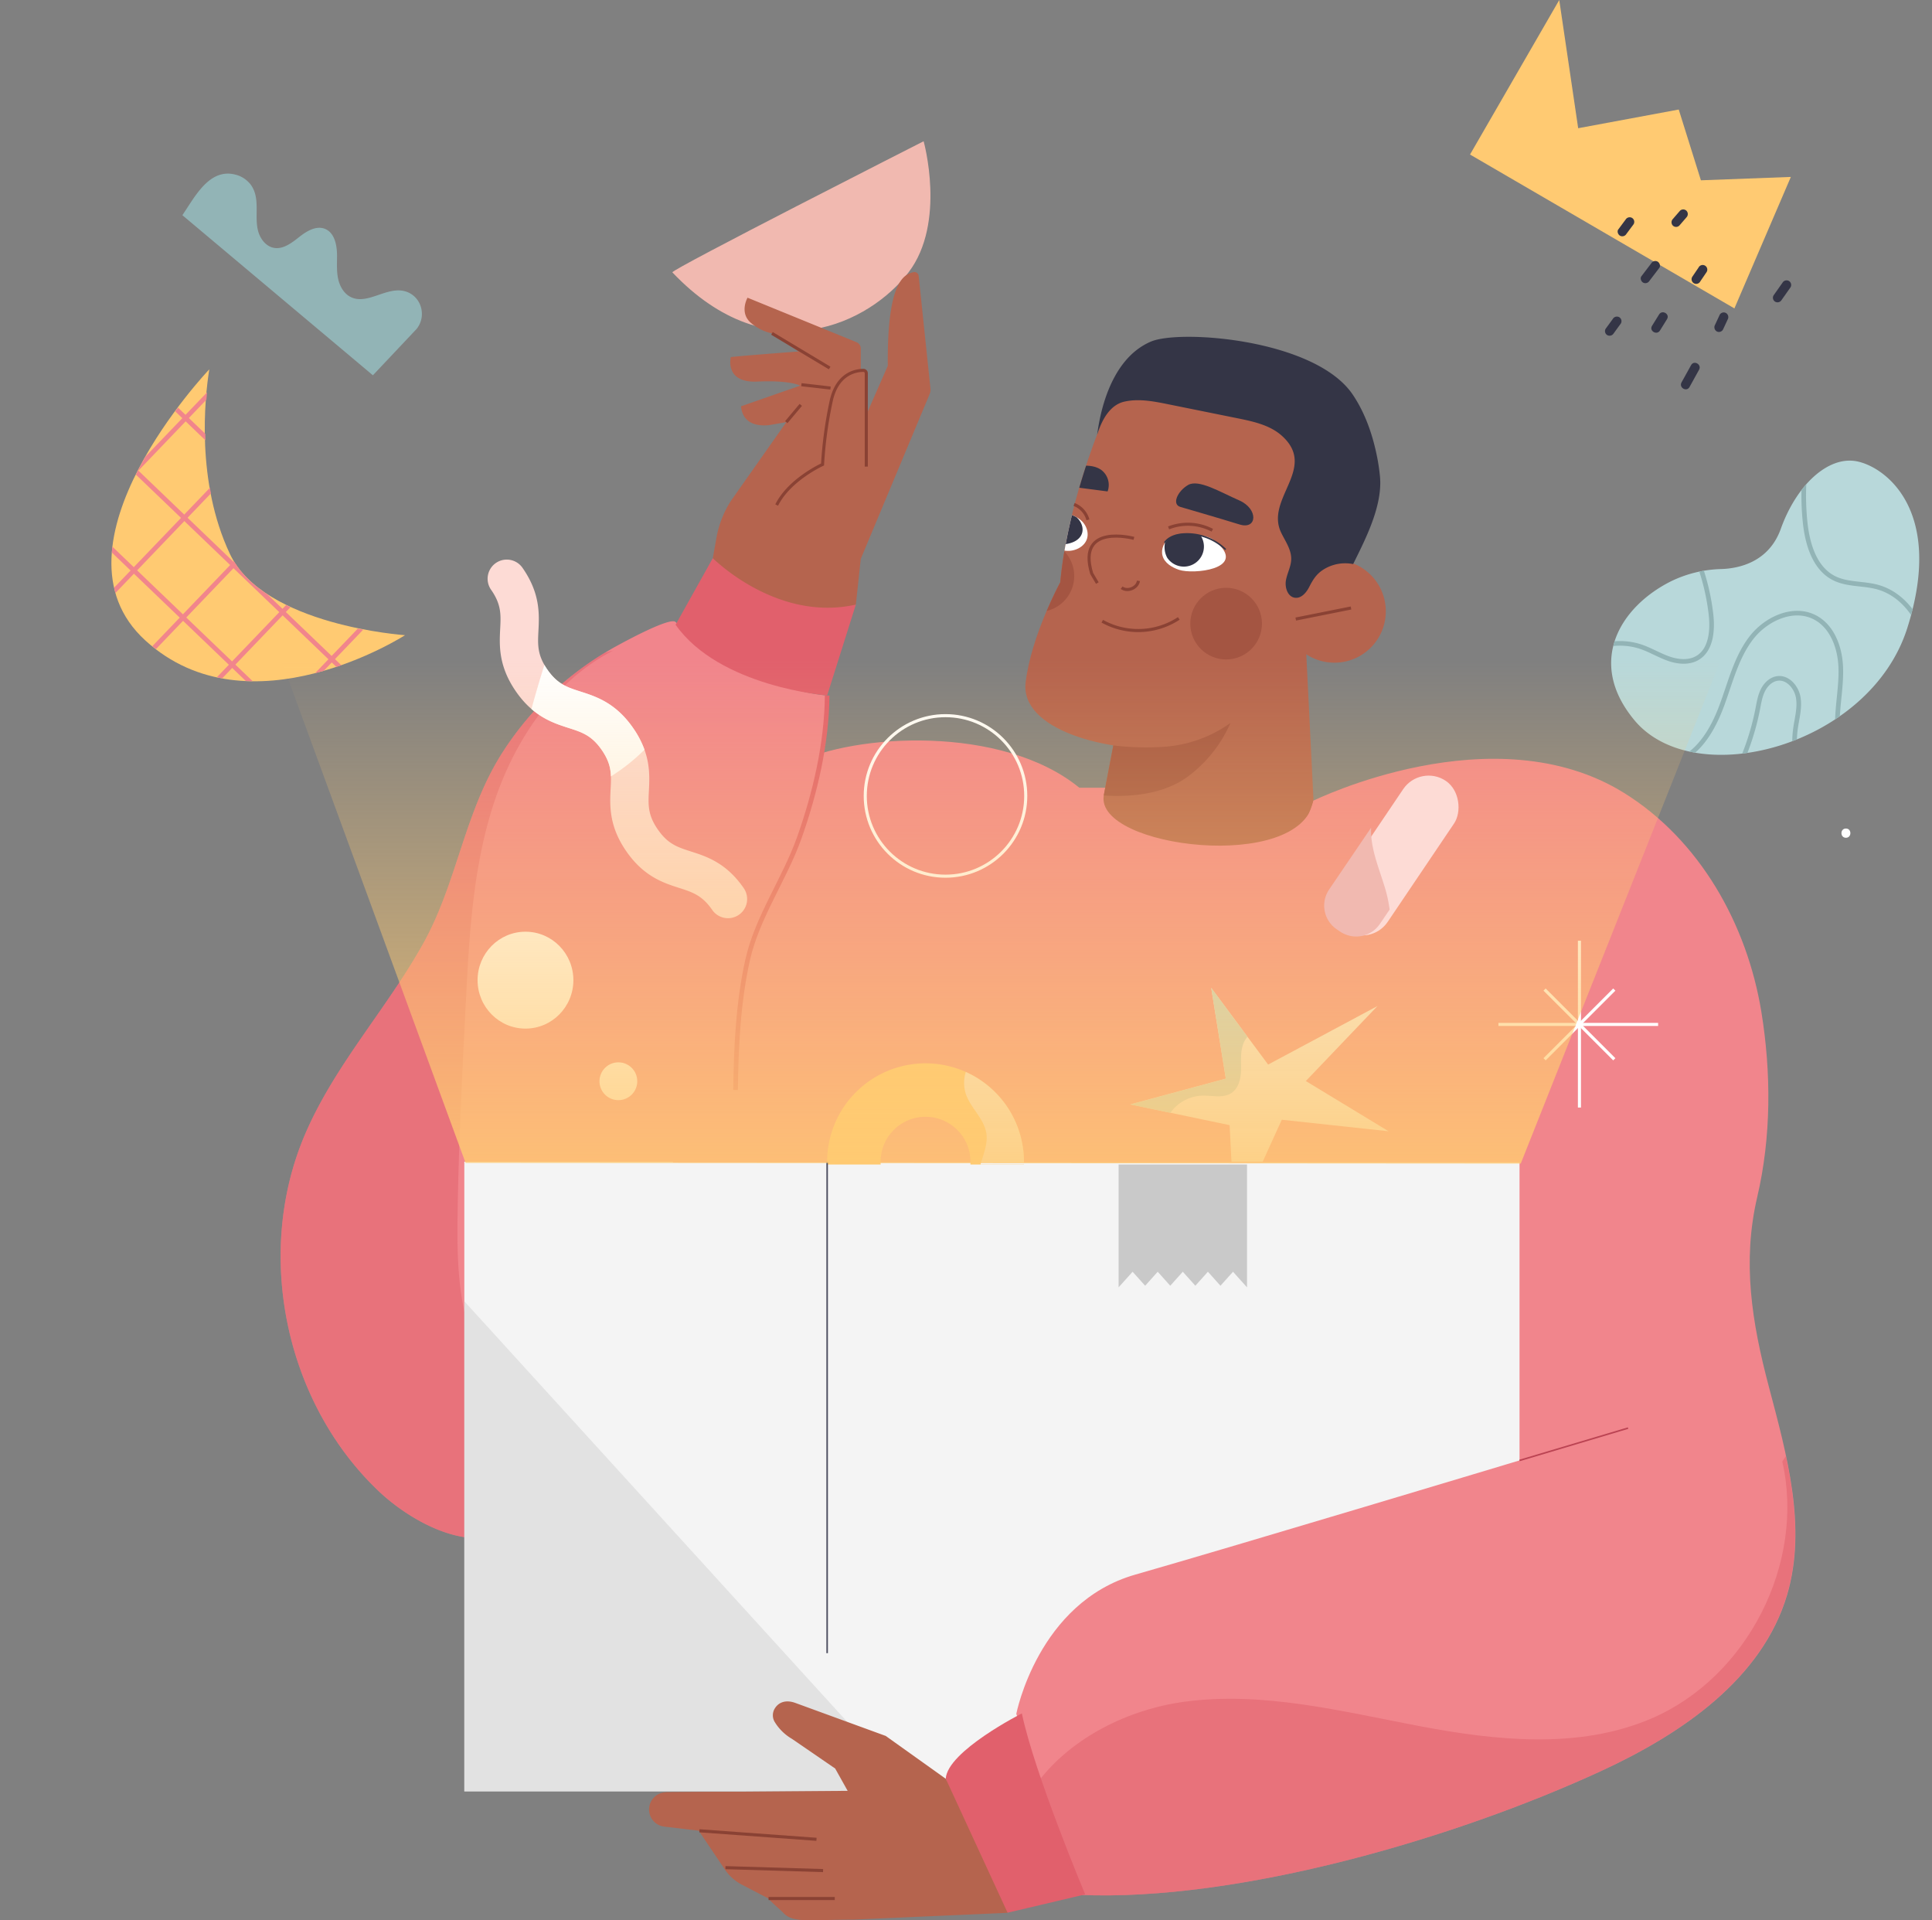 <svg xmlns="http://www.w3.org/2000/svg" xmlns:xlink="http://www.w3.org/1999/xlink" viewBox="0 0 1254.36 1246.48"><rect x="0" y="0" width="1254.36" height="1246.48" fill="#808080" stroke="none"/><defs><clipPath id="clip-path" transform="translate(72.34)"><path d="M64,239.68S-45.37,353.73,21.87,415.48s168.61-2.84,168.61-2.84-91.72-6.45-113.54-53.17S60.92,258.48,64,239.68Z" fill="none"/></clipPath><clipPath id="clip-path-2" transform="translate(72.34)"><path d="M1045.37,369.38a79,79,0,0,0-33.29,8.2c-32.39,16.44-54.57,52.13-23.35,89.83,39.12,47.25,152.88,17,177.22-59.64s-14.45-104.84-32.88-108.34-38.93,15.16-49.2,43.81C1076,365.23,1056.22,369,1045.37,369.38Z" fill="#b8d8da"/></clipPath><clipPath id="clip-path-3" transform="translate(72.34)"><rect x="427.89" y="672.39" width="202.64" height="83.55" fill="none"/></clipPath><linearGradient id="linear-gradient" x1="652.14" y1="820.82" x2="652.14" y2="428.08" gradientUnits="userSpaceOnUse"><stop offset="0" stop-color="#ffca72"/><stop offset="1" stop-color="#ffca72" stop-opacity="0"/></linearGradient></defs><g style="isolation:isolate"><g id="Layer_2" data-name="Layer 2"><g id="Layer_1-2" data-name="Layer 1"><path d="M63.54,239.75s-109,114.43-41.51,176,168.6-3.43,168.6-3.43S98.89,406.15,76.9,359.5,60.53,258.57,63.54,239.75Z" transform="translate(72.34)" fill="#ffca72"/><g clip-path="url(#clip-path)"><line x1="1.04" y1="353.51" x2="165.22" y2="510.94" fill="none" stroke="#f1858c" stroke-miterlimit="10" stroke-width="3"/><line x1="33.79" y1="319.36" x2="197.97" y2="476.79" fill="none" stroke="#f1858c" stroke-miterlimit="10" stroke-width="3"/><line x1="66.53" y1="285.21" x2="230.72" y2="442.64" fill="none" stroke="#f1858c" stroke-miterlimit="10" stroke-width="3"/><line x1="99.28" y1="251.06" x2="263.46" y2="408.49" fill="none" stroke="#f1858c" stroke-miterlimit="10" stroke-width="3"/><line x1="132.03" y1="216.9" x2="296.21" y2="374.34" fill="none" stroke="#f1858c" stroke-miterlimit="10" stroke-width="3"/><line x1="158.28" y1="231.99" x2="17.21" y2="379.11" fill="none" stroke="#f1858c" stroke-miterlimit="10" stroke-width="3"/><line x1="190.19" y1="262.58" x2="49.11" y2="409.7" fill="none" stroke="#f1858c" stroke-miterlimit="10" stroke-width="3"/><line x1="222.09" y1="293.17" x2="81.01" y2="440.29" fill="none" stroke="#f1858c" stroke-miterlimit="10" stroke-width="3"/><line x1="253.99" y1="323.76" x2="112.91" y2="470.88" fill="none" stroke="#f1858c" stroke-miterlimit="10" stroke-width="3"/><line x1="285.89" y1="354.35" x2="144.81" y2="501.47" fill="none" stroke="#f1858c" stroke-miterlimit="10" stroke-width="3"/></g><polyline points="723.82 511.33 679.6 511.33 704.17 701.87 907.63 526.39 839.65 518.09" fill="#f1858c"/><path d="M366.29,403.77c-3.44-3.53-34.09,13.29-37.24,15a204.71,204.71,0,0,0-74.56,68.78c-25.43,39.11-29.69,84.92-52.16,125.13-23.76,42.54-57.63,79-76.83,124.17C92.7,814,112.81,910.49,173.67,968.1c19.27,18.24,56.2,39.88,83.44,25.93,14.37-7.37,25.62-27.46,35.12-40.66,24.69-34.28,42.78-74,59.91-112.36,44.31-99.31,81.64-204.63,102.64-311.51,5-25.69,9.21-51.79,9.91-78C464.69,451.49,408.66,447.62,366.29,403.77Z" transform="translate(72.34)" fill="#f1858c"/><path d="M308.36,928.78c-22.44-6.49-43.07-15.67-58.1-32.89-24.16-27.69-26-67.87-25.55-104.62.61-46.75,3-93.45,5.36-140.14,2.2-43.37,4.51-87.31,17.86-128.63s39.24-80.4,77.87-100.21q-2.78.72-5.53,1.48a205.33,205.33,0,0,0-65.78,63.76c-25.43,39.11-29.69,84.92-52.16,125.13-23.76,42.54-57.63,79-76.83,124.17C92.7,814,112.81,910.49,173.67,968.1c19.27,18.24,56.2,39.88,83.44,25.93,14.37-7.37,25.62-27.46,35.12-40.66C297.94,945.44,303.29,937.21,308.36,928.78Z" transform="translate(72.34)" fill="#e1606c" opacity="0.52"/><path d="M641,279.43s-20.72,50.51-25,98.56c0,0-18.82,34.54-22.45,65s52.06,45.88,97,42.74C737.91,482.43,760,442.2,760,442.2s66-84.84,47.9-142.91S662.26,207.17,641,279.43Z" transform="translate(72.34)" fill="#b5644e"/><circle cx="866.37" cy="396.81" r="33.37" fill="#b5644e"/><path d="M775.1,410.92l5.37,108.78c-7.92,47.17-141.91,30.77-136.18-3.34l15.77-82.67" transform="translate(72.34)" fill="#b5644e"/><path d="M718.62,353c-5.92-5.6-9.6-5.25-18.26-6-4.57-.37-9.21-.79-13,1.84s-6.14,7.5-4.92,11.92c1.3,4.72,6.08,7.58,10.72,9.14C702.4,373,736.05,369.49,718.62,353Z" transform="translate(72.34)" fill="#fff"/><path d="M685.45,362a14.46,14.46,0,0,1-1.44-9.5,17.43,17.43,0,0,1,3.39-3.58c5-4.32,18.14-1.6,19.73-1.35A13,13,0,1,1,685.45,362Z" transform="translate(72.34)" fill="#343546"/><path d="M694,329.05s26.74,7.76,38.39,11.39,12.38-10.14-.15-15.62-26.36-13.95-33.21-10S688.29,327.38,694,329.05Z" transform="translate(72.34)" fill="#343546"/><circle cx="796.07" cy="404.81" r="23.26" fill="#a45542"/><path d="M663.87,349.47s-37.4-10.19-27.44,22.79l3.68,6.23" transform="translate(72.34)" fill="none" stroke="#8a4234" stroke-miterlimit="10" stroke-width="2"/><path d="M643.31,403.25A48,48,0,0,0,693,401.43" transform="translate(72.34)" fill="none" stroke="#8a4234" stroke-miterlimit="10" stroke-width="2"/><path d="M655.88,381.49c3.77,2.86,10.21.24,10.92-4.44" transform="translate(72.34)" fill="none" stroke="#8a4234" stroke-miterlimit="10" stroke-width="2"/><path d="M821.9,297.39c.77,4,1.34,8,1.72,12,1.74,18.84-9.19,40.15-17.42,56.77a26.51,26.51,0,0,0-19.46,3.67c-4.52,2.92-6.7,6.55-9.11,11.26-1.86,3.65-5.12,7.45-9.19,6.93-4.7-.59-6.7-6.57-5.89-11.25s3.33-9,3.44-13.76c.14-6.21-3.81-11.64-6.52-17.23-10.63-22,23.64-41.7.69-62.69-7.79-7.12-18.68-9.48-29-11.57l-45.21-9.14c-9.34-1.88-19-3.77-28.32-1.66S643,272.56,640,282.19c3.14-23.89,12.76-51.06,34.94-60.47,19-8.05,106.54-1.57,130.93,34.34C814.18,268.35,819.07,282.8,821.9,297.39Z" transform="translate(72.34)" fill="#343546"/><path d="M683.8,352.24c2.61-3.71,7.41-5.2,11.93-5.56a35.89,35.89,0,0,1,27.68,10.05" transform="translate(72.34)" fill="none" stroke="#343546" stroke-miterlimit="10"/><path d="M646.77,319a12.19,12.19,0,0,0-3.95-13.83c-2.86-2.12-6.38-2.79-10-2.89-1.42,4.33-2.92,9.15-4.43,14.33Z" transform="translate(72.34)" fill="#343546"/><path d="M624.59,378.77a23.24,23.24,0,0,0-5.88-20.85c-1.13,6.64-2,13.38-2.64,20.07,0,0-4.08,7.49-8.81,18.57A23.25,23.25,0,0,0,624.59,378.77Z" transform="translate(72.34)" fill="#a45542"/><path d="M768.93,401.84l35.88-7.18" transform="translate(72.34)" fill="none" stroke="#8a4234" stroke-miterlimit="10" stroke-width="2"/><path d="M619.86,357.54c5.74.51,12.15-2.62,13.64-8.19,1-3.82-.48-8-3.24-10.87a17.12,17.12,0,0,0-6.65-4.09c-1.8,7.38-3.46,15.13-4.82,23C619.15,357.47,619.5,357.51,619.86,357.54Z" transform="translate(72.34)" fill="#fff"/><path d="M619.57,353.16l.19,0c4.15-.61,8.74-2.49,10.29-6.67,1.42-3.84-.46-8.16-3.5-10.75a20.49,20.49,0,0,0-2.94-1.33C622.14,340.43,620.77,346.74,619.57,353.16Z" transform="translate(72.34)" fill="#343546"/><path d="M686.37,342.68a34.2,34.2,0,0,1,28.39,1.53" transform="translate(72.34)" fill="none" stroke="#8a4234" stroke-miterlimit="10" stroke-width="2"/><rect x="301.46" y="754.12" width="686.2" height="408.74" fill="#f4f4f4"/><polygon points="301.46 844.68 591.17 1162.86 301.46 1162.86 301.46 844.68" fill="#c9c9c9" opacity="0.41"/><path d="M780.47,519.7s117.08-57.64,201.76-4.9c49,30.55,79.68,85,89,142,6.46,39.61,6.43,81.3-2.65,120.1-9.89,42.22-3.5,81.56,7.45,123,11.7,44.3,24.88,91.15,12,135.11-16.16,55-68.83,90.63-120.85,114.63-94.17,43.46-235,84.8-338.57,80.4l-41.11-117.52s14-72.32,77.27-90.4S914.22,948,914.22,948V754.57H364.59s23.87-231.19,79.55-259.16c38.05-19.11,134.17-25.12,184.25,15.92L654.2,658.48S762.63,580.68,780.47,519.7Z" transform="translate(72.34)" fill="#f1858c"/><line x1="986.56" y1="948.03" x2="1057.04" y2="927.02" fill="none" stroke="#bb4453" stroke-miterlimit="10"/><path d="M366.29,405.54l24.16-43.23s35.92,32.59,92.88,30.14l-18.64,59S394.8,446,366.29,405.54Z" transform="translate(72.34)" fill="#e1606c"/><path d="M683.48,484.76a177.28,177.28,0,0,1-33-.89l-6.2,32.49c18.35,1.23,39-1.09,54-11.83a86.17,86.17,0,0,0,28.24-35.21A84,84,0,0,1,683.48,484.76Z" transform="translate(72.34)" fill="#a45542"/><path d="M591.1,1112.23s-48.38,24.5-49.41,42.38c0,0,18.54,74.39,40.15,87l50.37-11.89S599.38,1151.56,591.1,1112.23Z" transform="translate(72.34)" fill="#e1606c"/><path d="M464.69,451.49c-.22,30.82-7.81,63.55-18.2,92.64-9.49,26.57-27.07,51-33.34,78.63-6.16,27.17-7.62,57.08-7.91,84.79" transform="translate(72.34)" fill="none" stroke="#e1606c" stroke-miterlimit="10" stroke-width="3"/><polygon points="798.34 730.37 799.53 754.12 819.81 754.12 832.2 726.86 901.54 734.34 847.82 701.74 894.31 653.07 823.34 691.05 786.37 641.22 795.87 700.17 733.9 716.89 798.34 730.37" fill="#f4f4f4"/><path d="M735.23,676.71a15.85,15.85,0,0,1,2.36-3.74l-23.4-31.54-.13,0,9.47,58.78-62,16.72,26,5.45a26.51,26.51,0,0,1,20.6-11.16c6.46-.19,13.59,1.88,19-1.67,4.87-3.2,6.22-9.72,6.3-15.55S732.87,682,735.23,676.71Z" transform="translate(72.34)" fill="#b8d8da"/><path d="M1045.37,369.38a79,79,0,0,0-33.29,8.2c-32.39,16.44-54.57,52.13-23.35,89.83,39.12,47.25,152.88,17,177.22-59.64s-14.45-104.84-32.88-108.34-38.93,15.16-49.2,43.81C1076,365.23,1056.22,369,1045.37,369.38Z" transform="translate(72.34)" fill="#b8d8da"/><g clip-path="url(#clip-path-2)"><path d="M980,488a35.89,35.89,0,0,0,37.4,5.87c14.44-6.37,22.85-21.52,28.31-36.33s9.25-30.67,18.81-43.24,27.36-20.82,41.4-13.59c11.07,5.7,16.15,19,16.81,31.46s-2.1,24.82-2.16,37.27,3.3,26,13.23,33.51" transform="translate(72.34)" fill="none" stroke="#92b4b6" stroke-miterlimit="10" stroke-width="3"/><path d="M1046.9,516.11a166.84,166.84,0,0,0,22-56c.8-4.16,1.48-8.41,3.4-12.19s5.36-7.06,9.57-7.54c6.66-.76,12.22,5.83,13.32,12.45s-.84,13.31-1.78,20a67.14,67.14,0,0,0,7.54,41.3" transform="translate(72.34)" fill="none" stroke="#92b4b6" stroke-miterlimit="10" stroke-width="3"/><path d="M1108.65,265a167.25,167.25,0,0,0-9,74.05c1.48,14.17,6.12,29.93,18.86,36.3,8.63,4.3,18.93,3.18,28.22,5.76,16.93,4.68,28.37,21.35,32,38.53s1,35-1.7,52.37" transform="translate(72.34)" fill="none" stroke="#92b4b6" stroke-miterlimit="10" stroke-width="3"/><path d="M1019.46,341.92a144.53,144.53,0,0,1,19.07,56.93c1.19,10.47.11,23.16-9,28.36-5.54,3.14-12.5,2.44-18.51.34s-11.51-5.46-17.52-7.56c-18.44-6.47-40.78.81-51.89,16.9" transform="translate(72.34)" fill="none" stroke="#92b4b6" stroke-miterlimit="10" stroke-width="3"/></g><g clip-path="url(#clip-path-3)"><path d="M528.58,690.24a63.89,63.89,0,1,0,63.88,63.88A63.88,63.88,0,0,0,528.58,690.24Zm0,93.06a29.18,29.18,0,1,1,29.17-29.18A29.17,29.17,0,0,1,528.58,783.3Z" transform="translate(72.34)" fill="#ffca72"/><path d="M592.46,754.12a63.87,63.87,0,0,0-37.76-58.29,23.81,23.81,0,0,0-.2,13.56c2.82,9.48,12,16.4,13.53,26.17,1.36,8.54-3.47,16.74-4.92,25.26-2.16,12.79,4.26,26.52,15.27,33.29A63.62,63.62,0,0,0,592.46,754.12Z" transform="translate(72.34)" fill="#f4f4f4"/></g><path d="M364.2,176.8c-1.46-1.53,163.13-85.11,163.13-85.11s14.82,52.81-9.79,85.11S427.25,243.22,364.2,176.8Z" transform="translate(72.34)" fill="#f1b9b0"/><polygon points="954.42 100.31 1012.35 0 1024.64 83.23 1089.93 71.1 1104.32 117.04 1162.72 114.85 1126.07 200.2 954.42 100.31" fill="#ffca72"/><path d="M1020.5,139l-4.63,5.35" transform="translate(72.34)" fill="#fff"/><path d="M1018.38,136.83l-4.63,5.35a3.08,3.08,0,0,0,0,4.24,3,3,0,0,0,4.24,0l4.63-5.35a3.08,3.08,0,0,0,0-4.24,3,3,0,0,0-4.24,0Z" transform="translate(72.34)" fill="#343546"/><path d="M1033,175.2l-4,5.91" transform="translate(72.34)" fill="#fff"/><path d="M1030.44,173.69l-4,5.9a3,3,0,1,0,5.18,3l4-5.9a3,3,0,1,0-5.18-3Z" transform="translate(72.34)" fill="#343546"/><path d="M1087.55,185l-5.85,8.3" transform="translate(72.34)" fill="#fff"/><path d="M1085,183.45l-5.85,8.3a3,3,0,0,0,1.08,4.11,3.06,3.06,0,0,0,4.1-1.08l5.85-8.3a3,3,0,0,0-1.07-4.1,3.07,3.07,0,0,0-4.11,1.07Z" transform="translate(72.34)" fill="#343546"/><path d="M1046.8,205.81l-3.1,6.67" transform="translate(72.34)" fill="#fff"/><path d="M1044.21,204.29l-3.1,6.67a3.1,3.1,0,0,0,1.08,4.11,3,3,0,0,0,4.1-1.08l3.1-6.67a3.08,3.08,0,0,0-1.08-4.1,3,3,0,0,0-4.1,1.07Z" transform="translate(72.34)" fill="#343546"/><path d="M1002.36,172.41l-6.42,8.43" transform="translate(72.34)" fill="#fff"/><path d="M999.77,170.9l-6.42,8.43c-1,1.29-.2,3.35,1.08,4.1a3.07,3.07,0,0,0,4.1-1.08l6.42-8.43c1-1.29.21-3.35-1.07-4.1a3.08,3.08,0,0,0-4.11,1.08Z" transform="translate(72.34)" fill="#343546"/><path d="M985.71,144,981,150.41" transform="translate(72.34)" fill="#fff"/><path d="M983.12,142.5l-4.75,6.39c-1,1.3-.21,3.35,1.08,4.11a3.07,3.07,0,0,0,4.1-1.08l4.75-6.39a3,3,0,0,0-1.07-4.1,3.07,3.07,0,0,0-4.11,1.07Z" transform="translate(72.34)" fill="#343546"/><path d="M1007.4,205.67l-4.58,7.39" transform="translate(72.34)" fill="#fff"/><path d="M1004.81,204.15l-4.58,7.39c-2,3.29,3.15,6.31,5.18,3l4.58-7.39c2-3.29-3.14-6.31-5.18-3Z" transform="translate(72.34)" fill="#343546"/><path d="M1028.21,238.5,1022,249.73" transform="translate(72.34)" fill="#fff"/><path d="M1025.62,237l-6.22,11.23c-1.88,3.38,3.3,6.41,5.18,3L1030.8,240c1.87-3.38-3.31-6.41-5.18-3Z" transform="translate(72.34)" fill="#343546"/><path d="M977.4,208.49l-4.69,6.44" transform="translate(72.34)" fill="#fff"/><path d="M974.81,207l-4.69,6.43a3,3,0,0,0,1.08,4.11,3.08,3.08,0,0,0,4.1-1.08L980,210a3,3,0,0,0-1.07-4.11,3.09,3.09,0,0,0-4.11,1.08Z" transform="translate(72.34)" fill="#343546"/><path d="M334.26,552.55c-11.37-16.46-10.68-29.82-10.14-40.55.47-9.09.8-15.65-5.76-25.15s-12.82-11.51-21.48-14.29c-10.23-3.28-23-7.38-34.33-23.83s-10.69-29.81-10.14-40.55c.46-9.08.8-15.65-5.76-25.14a12.44,12.44,0,1,1,20.46-14.14c11.36,16.46,10.68,29.82,10.13,40.55-.46,9.08-.8,15.65,5.77,25.15s12.81,11.5,21.48,14.29c10.23,3.28,23,7.37,34.33,23.83s10.69,29.81,10.14,40.55c-.46,9.08-.8,15.64,5.76,25.14s12.82,11.51,21.48,14.29c10.24,3.29,23,7.38,34.34,23.84a12.43,12.43,0,0,1-20.46,14.13c-6.56-9.5-12.82-11.51-21.48-14.29C358.36,573.09,345.63,569,334.26,552.55Z" transform="translate(72.34)" fill="#fddbd5"/><path d="M304.49,448.89c-8.67-2.79-14.92-4.8-21.48-14.29-.72-1-1.34-2-1.89-3q-3.47,11-6.62,22.17c-.6,2.15-1.2,4.3-1.78,6.46,8.39,7.26,16.91,10,24.16,12.33,8.66,2.78,14.92,4.79,21.48,14.29,4.49,6.5,5.75,11.63,5.95,17.13A124.94,124.94,0,0,0,345,487.73l1.1-1.1a60.34,60.34,0,0,0-7.28-13.91C327.45,456.26,314.72,452.17,304.49,448.89Z" transform="translate(72.34)" fill="#fff"/><circle cx="401.48" cy="701.87" r="12.27" fill="#fff"/><ellipse cx="341.17" cy="636.25" rx="31.1" ry="31.45" fill="#fff"/><path d="M625,327.45a14.93,14.93,0,0,1,9,10" transform="translate(72.34)" fill="none" stroke="#8a4234" stroke-miterlimit="10" stroke-width="2"/><line x1="1025.46" y1="610.64" x2="1025.46" y2="718.94" fill="none" stroke="#fff" stroke-miterlimit="10" stroke-width="2"/><line x1="1076.54" y1="664.99" x2="972.86" y2="664.99" fill="none" stroke="#fff" stroke-miterlimit="10" stroke-width="2"/><line x1="1002.82" y1="687.62" x2="1048.09" y2="642.36" fill="none" stroke="#fff" stroke-miterlimit="10" stroke-width="2"/><line x1="1048.09" y1="687.62" x2="1002.82" y2="642.36" fill="none" stroke="#fff" stroke-miterlimit="10" stroke-width="2"/><path d="M478,1162.49l-117.81.93,21.32,25.24,16.69,24.78a30.31,30.31,0,0,0,11.21,10l17.27,9c1.48,2.2,7.75,7.29,9.55,9.24,6.36,6.88,16.95,4.42,45.38,4.42l100.26-4.42-40.15-87-39-27.83L444,1105.41c-6-2.17-10.9-.6-13.48,3.91a8.41,8.41,0,0,0,.2,8.58,31.93,31.93,0,0,0,11.1,10.83L469.9,1148Z" transform="translate(72.34)" fill="#b5644e"/><path d="M414.48,1192.3l-55.55-6.59a11.18,11.18,0,0,1-9.32-7.66h0a11.18,11.18,0,0,1,10.55-14.63l46.68-.37" transform="translate(72.34)" fill="#b5644e"/><line x1="537.03" y1="754.12" x2="537.03" y2="1073.12" fill="none" stroke="#4d4e60" stroke-miterlimit="10"/><path d="M483.33,392.45l3.19-29.66,44.67-106.88a7.85,7.85,0,0,0,.6-3.49l-7.66-73.16a2.82,2.82,0,0,0-3.5-2.58c-6.48,1.58-17.05,6.85-16.57,60.81l-17.54,39.9V226.23a4.43,4.43,0,0,0-2.76-4.1L413,193.25s-5.68,9.95,2.5,16.6a31.25,31.25,0,0,0,13.34,6.56l17.3,11.75s-35.75,2.65-44,3.64c0,0-4.3,16.88,17.22,15.89s27.8,2.65,27.8,2.65l-38.38,13.38c.55,6.6,4.64,13.57,18.21,12.25l11.2-1.94L402.3,325a65.35,65.35,0,0,0-9.46,24l-2.39,13.3S431.9,404.09,483.33,392.45Z" transform="translate(72.34)" fill="#b5644e"/><path d="M490.1,302.89v-60.6a1.87,1.87,0,0,0-1.85-1.87c-4.73,0-17.12,1.84-21,20.2a268.72,268.72,0,0,0-5.54,40.88s-21.48,9.71-29.79,26.34" transform="translate(72.34)" fill="#b5644e" stroke="#8a4234" stroke-miterlimit="10" stroke-width="2"/><line x1="454.11" y1="1188.42" x2="530.11" y2="1193.95" fill="#b5644e" stroke="#8a4234" stroke-miterlimit="10" stroke-width="2"/><polygon points="726.25 755.94 726.25 835.66 730.8 830.6 735.35 825.53 739.9 830.6 743.5 834.61 747.1 830.6 751.65 825.53 756.2 830.6 759.79 834.61 763.39 830.6 767.94 825.53 772.49 830.6 776.09 834.61 779.69 830.6 784.24 825.53 788.79 830.6 792.39 834.61 795.99 830.6 800.54 825.53 805.09 830.6 809.64 835.66 809.64 755.94 726.25 755.94" fill="#c9c9c9"/><line x1="501.18" y1="216.41" x2="538.66" y2="238.88" fill="#b5644e" stroke="#8a4234" stroke-miterlimit="10" stroke-width="2"/><line x1="520.31" y1="249.73" x2="539.22" y2="251.89" fill="#b5644e" stroke="#8a4234" stroke-miterlimit="10" stroke-width="2"/><line x1="510.5" y1="274.03" x2="519.92" y2="262.81" fill="#b5644e" stroke="#8a4234" stroke-miterlimit="10" stroke-width="2"/><line x1="498.99" y1="1232.39" x2="541.97" y2="1232.39" fill="#b5644e" stroke="#8a4234" stroke-miterlimit="10" stroke-width="2"/><line x1="471" y1="1212.35" x2="534.38" y2="1214.25" fill="#b5644e" stroke="#8a4234" stroke-miterlimit="10" stroke-width="2"/><circle cx="613.87" cy="516.66" r="52.1" fill="none" stroke="#fff" stroke-miterlimit="10" stroke-width="2"/><path d="M1126.13,543.82c3.86,0,3.87-6,0-6s-3.86,6,0,6Z" transform="translate(72.34)" fill="#fff"/><polyline points="302.26 754.85 127.4 278.02 1176.89 278.02 987.36 755.3" fill="url(#linear-gradient)" style="mix-blend-mode:overlay"/><rect x="809.56" y="497.31" width="39.8" height="116.77" rx="19.9" transform="matrix(0.83, 0.56, -0.56, 0.83, 528.73, -370.38)" fill="#fddbd5"/><path d="M823.52,599.8l6.36-9.36A89.31,89.31,0,0,0,826,573.62c-3.14-10-7.06-19.85-8-30.27a44.28,44.28,0,0,1-.12-6.1L790.61,577.4a18.59,18.59,0,0,0,4.91,25.82l2.17,1.48A18.59,18.59,0,0,0,823.52,599.8Z" transform="translate(72.34)" fill="#f1b9b0"/><path d="M169.76,243.61,46.07,139.69c8-11.66,17.4-30.75,34.41-26.34a18,18,0,0,1,9.93,6.46c6.4,8.65,2.4,19.79,4.66,29.49,1.25,5.36,5,10.6,10.42,11.59,6,1.1,11.57-3.2,16.37-7s11-7.59,16.71-5.36c6.49,2.54,8,11,7.91,18,0,4.89-.32,9.85.75,14.62s3.73,9.47,8.12,11.65c10.17,5.06,21.79-5.55,33.07-4.17a14.89,14.89,0,0,1,3,.69c10,3.41,13.34,15.94,6.74,24.19Z" transform="translate(72.34)" fill="#92b4b6"/><path d="M1084.83,948.76c15,66-22.74,140.1-85,166.78-47.08,20.18-101,14.37-151.27,4.8s-101.35-22.59-152.1-15.66c-36,4.91-72.33,22.94-94,50.93l26,74.46c103.62,4.4,244.4-36.94,338.57-80.4,52-24,104.69-59.66,120.85-114.63,8.58-29.19,5.65-59.64-.71-89.78Z" transform="translate(72.34)" fill="#e1606c" opacity="0.52"/></g></g></g></svg>